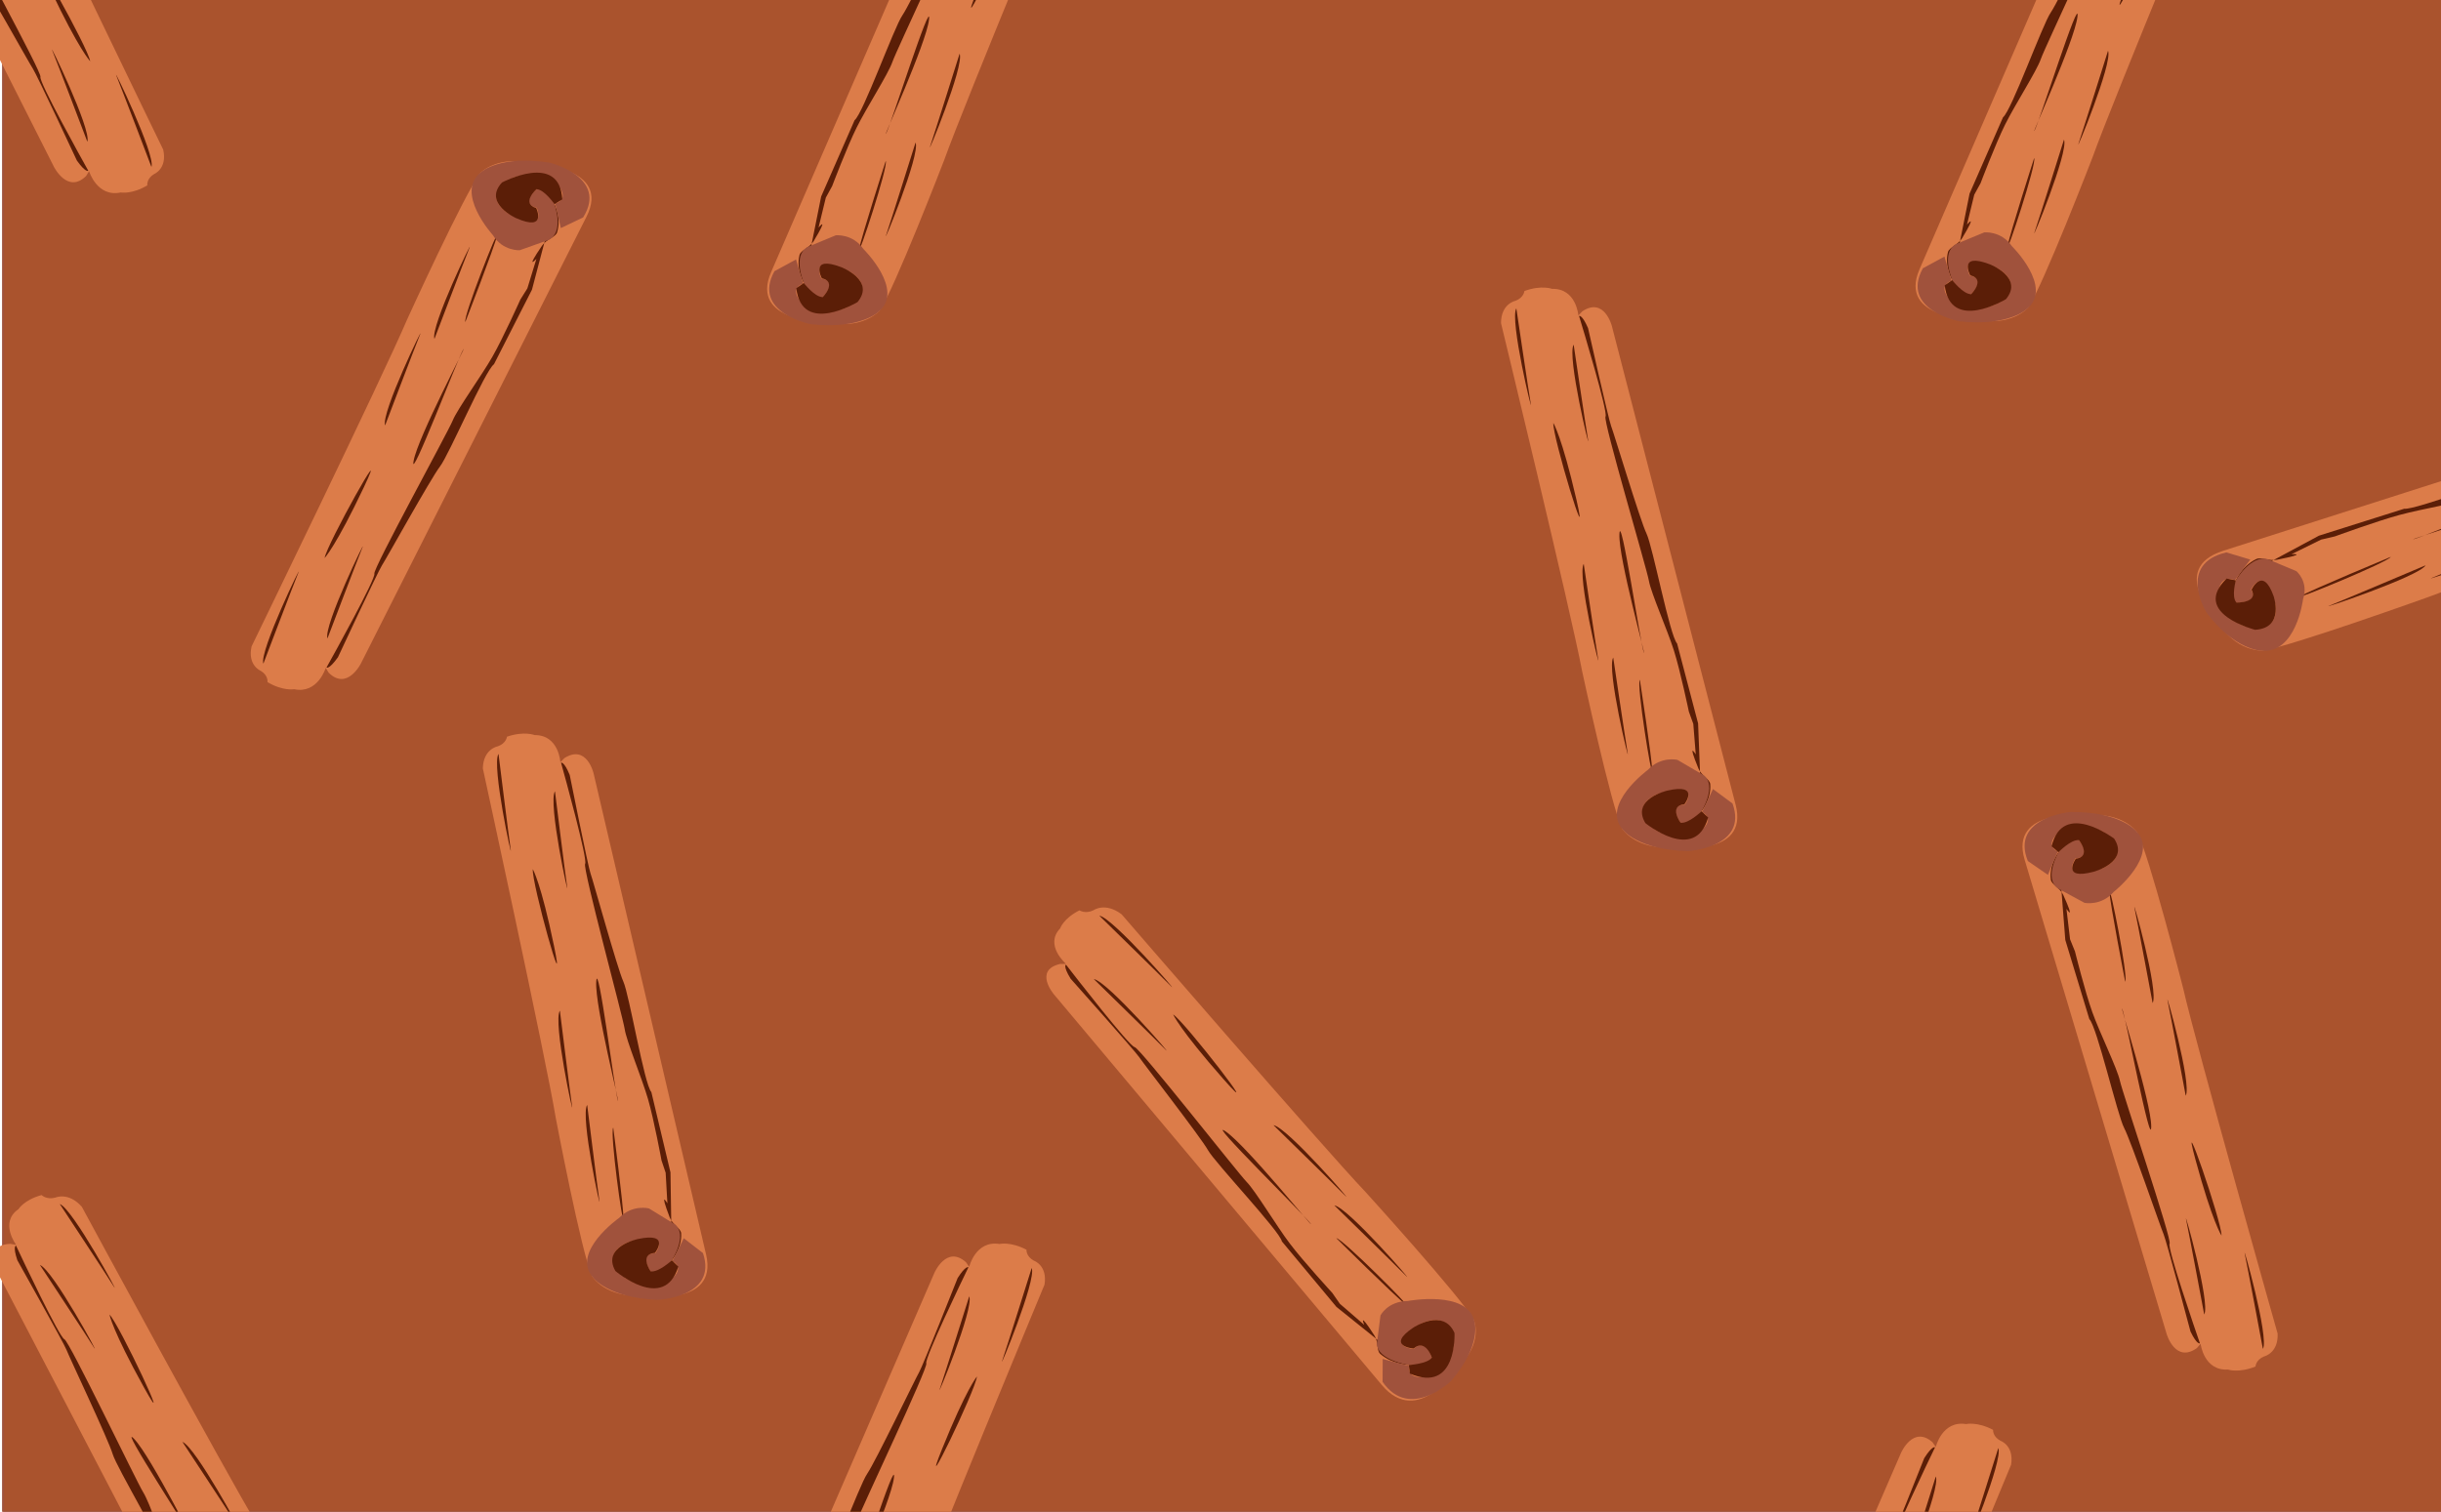 <?xml version="1.0" encoding="utf-8"?>
<!-- Generator: Adobe Illustrator 17.0.0, SVG Export Plug-In . SVG Version: 6.00 Build 0)  -->
<!DOCTYPE svg PUBLIC "-//W3C//DTD SVG 1.1//EN" "http://www.w3.org/Graphics/SVG/1.1/DTD/svg11.dtd">
<svg version="1.1" id="Layer_1" xmlns="http://www.w3.org/2000/svg" xmlns:xlink="http://www.w3.org/1999/xlink" x="0px" y="0px"
	 width="1190.5px" height="737.5px" viewBox="0 0 1190.5 737.5" enable-background="new 0 0 1190.5 737.5" xml:space="preserve">
<g>
	<polygon fill="#AA532D" stroke="#A0523C" stroke-miterlimit="10" points="1198,737.5 1.5,737.5 1.5,-0.5 1195.482,-0.5 	"/>
	<g>
		<defs>
			<rect id="SVGID_1_" width="1196" height="738"/>
		</defs>
		<clipPath id="SVGID_2_">
			<use xlink:href="#SVGID_1_"  overflow="visible"/>
		</clipPath>
		<g clip-path="url(#SVGID_2_)">
			<path fill="#DC7C49" d="M286.06,105.678L175.998,323.717c0,0-6.709,13.405-15.716,4.448l-1.419-2.333
				c0,0-3.887,12.853-15.423,10.399c0,0-5.472,1.02-12.983-3.466c0,0,0.484-3.237-3.285-5.501c0,0-6.557-2.599-4.469-11.93
				c0,0,63.998-131.624,75.813-159.368c0,0,28.031-61.631,35.803-71.652c0,0,8.749-9.208,26.579-4.269
				C260.897,80.046,298.204,81.589,286.06,105.678z"/>
			<path fill="#5B1E07" d="M270.425,99.631c0,0,3.482,6.755,1.27,13.732c-0.737,2.326-5.174,3.304-7.321,6.456
				c-8.587,12.611-2.757,6.474-2.757,6.474l-4.417,14.39l-3.425,5.473c0,0-8.313,18.565-13.636,27.896
				c-5.323,9.331-17.043,25.44-19.345,31.089s-39.068,72.56-38.218,74.745c0.851,2.184-19.93,39.681-23.334,45.756
				c0,0,1.177,1.148,5.572-4.991c0,0,19.716-42.269,21.485-44.864c1.769-2.594,23.877-42.504,28.292-48.218
				c4.415-5.713,21.974-46.812,26.325-49.879l18.529-36.361L270.425,99.631z"/>
			<path fill="#5B1E07" d="M159.707,311.467c0,0,14.346-37.734,17.035-44.319C179.431,260.563,157.561,305.58,159.707,311.467z"/>
			<path fill="#5B1E07" d="M128.449,323.76c0,0,14.346-37.734,17.035-44.319C148.173,272.856,126.303,317.873,128.449,323.76z"/>
			<path fill="#5B1E07" d="M187.822,207.539c0,0,14.346-37.734,17.035-44.319C207.546,156.635,185.676,201.653,187.822,207.539z"/>
			<path fill="#5B1E07" d="M211.883,165.337c0,0,14.346-37.734,17.035-44.319C231.607,114.433,209.737,159.45,211.883,165.337z"/>
			<path fill="#5B1E07" d="M201.713,224.869c-2.137,11.975,21.983-51.12,24.263-54.449S203.774,213.321,201.713,224.869z"/>
			<path fill="#5B1E07" d="M158.319,272.239c0,0,5.545-5.829,19.149-34.56C191.071,208.948,159.207,265.839,158.319,272.239z"/>
			<path fill="#5B1E07" d="M226.948,157.083c0,0,14.35-36.941,15.48-42.158C243.558,109.708,225.795,154.402,226.948,157.083z"/>
			<path fill="#A0523C" d="M267.632,117.049l-14.16,5.024c0,0-8.296,0.513-13.112-7.403c0,0-19.046-20.98-5.464-30.885
				c0,0,9.068-8.261,33.246-4.417c0,0,28.627,6.964,16.253,26.714l-10.868,5.195l-2.725-11.947c0,0,6.148-1.438,2.498-7.436
				c0,0-4.165-10.771-22.525-5.437c0,0-17.243,7.745-3.116,17.603c0,0,19.099,10.481,14.112-2.684c0,0-8.424-1.259-0.113-9.084
				c3.393-3.195,8.767,7.336,8.767,7.336S275.317,113.173,267.632,117.049z"/>
			<path fill="#5B1E07" d="M261.525,101.509c0,0,5.458,11.62-9.763,4.928c0,0-16.434-7.175-6.921-17.416
				c0,0,28.133-15.072,29.406,8.244l-3.822,2.365c0,0-4.826-7.147-8.767-7.336C261.658,92.295,253.93,99.244,261.525,101.509z"/>
		</g>
		<g clip-path="url(#SVGID_2_)">
			<path fill="#DC7C49" d="M-83.758-136.657L26.304,81.383c0,0,6.709,13.405,15.716,4.448l1.419-2.333
				c0,0,3.887,12.853,15.423,10.399c0,0,5.472,1.02,12.983-3.466c0,0-0.484-3.237,3.285-5.501c0,0,6.557-2.599,4.469-11.93
				c0,0-63.998-131.624-75.813-159.368c0,0-28.031-61.631-35.803-71.652c0,0-8.749-9.208-26.579-4.269
				C-58.595-162.289-95.902-160.746-83.758-136.657z"/>
			<path fill="#5B1E07" d="M-68.123-142.704c0,0-3.482,6.755-1.27,13.732c0.737,2.326,5.174,3.304,7.321,6.456
				c8.587,12.611,2.757,6.474,2.757,6.474l4.417,14.39l3.425,5.473c0,0,8.313,18.565,13.636,27.896s17.043,25.44,19.345,31.089
				s39.068,72.56,38.218,74.745s19.93,39.681,23.334,45.756c0,0-1.177,1.148-5.572-4.991c0,0-19.716-42.269-21.485-44.864
				S-7.876-9.053-12.291-14.767s-21.974-46.812-26.325-49.879l-18.529-36.361L-68.123-142.704z"/>
			<path fill="#5B1E07" d="M42.595,69.132c0,0-14.346-37.734-17.035-44.319S44.741,63.246,42.595,69.132z"/>
			<path fill="#5B1E07" d="M73.853,81.425c0,0-14.346-37.734-17.035-44.319C54.129,30.522,75.999,75.539,73.853,81.425z"/>
			<path fill="#5B1E07" d="M14.48-34.796c0,0-14.346-37.734-17.035-44.319C-5.244-85.699,16.626-40.682,14.48-34.796z"/>
			<path fill="#5B1E07" d="M-9.581-76.998c0,0-14.346-37.734-17.035-44.319C-29.305-127.902-7.435-82.884-9.581-76.998z"/>
			<path fill="#5B1E07" d="M0.589-17.466c2.137,11.975-21.983-51.12-24.263-54.449S-1.472-29.014,0.589-17.466z"/>
			<path fill="#5B1E07" d="M43.984,29.904c0,0-5.545-5.829-19.149-34.56S43.095,23.504,43.984,29.904z"/>
			<path fill="#5B1E07" d="M-24.646-85.252c0,0-14.35-36.941-15.48-42.158S-23.493-87.933-24.646-85.252z"/>
			<path fill="#A0523C" d="M-65.33-125.285l14.16,5.024c0,0,8.296,0.513,13.112-7.403c0,0,19.046-20.98,5.464-30.885
				c0,0-9.068-8.261-33.246-4.417c0,0-28.627,6.964-16.253,26.714l10.868,5.195l2.725-11.947c0,0-6.148-1.438-2.498-7.436
				c0,0,4.165-10.771,22.525-5.437c0,0,17.243,7.745,3.116,17.603c0,0-19.099,10.481-14.112-2.684c0,0,8.424-1.259,0.113-9.084
				c-3.393-3.195-8.767,7.336-8.767,7.336S-73.014-129.161-65.33-125.285z"/>
			<path fill="#5B1E07" d="M-59.223-140.825c0,0-5.458,11.62,9.763,4.928c0,0,16.434-7.175,6.921-17.416
				c0,0-28.133-15.072-29.406,8.244l3.822,2.365c0,0,4.826-7.147,8.767-7.336C-59.356-150.04-51.628-143.09-59.223-140.825z"/>
		</g>
		<g clip-path="url(#SVGID_2_)">
			<path fill="#DC7C49" d="M344.373,612.052l-54.866-234.722c0,0-3.317-14.42-14.262-7.48l-1.947,1.992
				c0,0-0.697-13.316-12.543-13.228c0,0-5.093-2.088-13.502,0.787c0,0-0.308,3.255-4.53,4.711c0,0-7.023,1.226-7.234,10.746
				c0,0,30.737,141.206,35.582,170.636c0,0,12.504,65.731,17.673,77.061c0,0,6.318,10.732,24.904,9.476
				C313.649,632.032,350.419,637.982,344.373,612.052z"/>
			<path fill="#5B1E07" d="M327.662,614.828c0,0,5.024-5.895,4.547-13.143c-0.159-2.416-4.252-4.257-5.587-7.762
				c-5.341-14.02-1.13-6.867-1.13-6.867l-0.844-14.922l-2.024-6.024c0,0-3.639-19.774-6.585-29.941
				c-2.945-10.167-10.5-28.226-11.385-34.197c-0.885-5.971-20.64-78.6-19.284-80.561c1.356-1.961-9.887-42.697-11.745-49.304
				c0,0,1.425-0.885,4.234,5.983c0,0,9.055,45.18,10.156,48.064c1.101,2.885,13.058,46.24,15.99,52.697
				c2.931,6.456,10.164,50.063,13.67,53.925l9.32,39.177L327.662,614.828z"/>
			<path fill="#5B1E07" d="M270.663,386.028c0,0,4.908,39.681,5.945,46.643S267.151,391.342,270.663,386.028z"/>
			<path fill="#5B1E07" d="M243.127,367.788c0,0,4.908,39.681,5.945,46.643C250.111,421.393,239.616,373.102,243.127,367.788z"/>
			<path fill="#5B1E07" d="M273.062,493.042c0,0,4.908,39.681,5.945,46.643C280.045,546.647,269.55,498.356,273.062,493.042z"/>
			<path fill="#5B1E07" d="M286.372,539.024c0,0,4.908,39.681,5.945,46.643C293.355,592.629,282.86,544.338,286.372,539.024z"/>
			<path fill="#5B1E07" d="M290.788,478.91c0.799-12.11,9.135,54.268,10.557,57.971C302.767,540.583,290.018,490.588,290.788,478.91
				z"/>
			<path fill="#5B1E07" d="M259.86,424.022c0,0,4.006,6.795,10.358,37.544S259.186,430.444,259.86,424.022z"/>
			<path fill="#5B1E07" d="M299.082,550.087c0,0,5.103,38.909,4.949,44.225C303.876,599.628,297.311,552.473,299.082,550.087z"/>
			<path fill="#A0523C" d="M329.132,597.276l-12.605-7.731c0,0-7.971-2.158-14.575,4.602c0,0-23.635,16.663-12.77,29.041
				c0,0,6.857,9.871,31.372,10.953c0,0,29.607-1.074,22.291-22.816l-9.351-7.24l-5.536,11.111c0,0,5.652,2.631,0.646,7.754
				c0,0-6.658,9.677-23.285,0.803c0,0-14.957-11.003,1.2-17.797c0,0,21.158-6.409,13.121,5.438c0,0-8.522-0.455-2.298,8.84
				c2.541,3.795,10.321-5.405,10.321-5.405S335.696,602.593,329.132,597.276z"/>
			<path fill="#5B1E07" d="M319.432,611.217c0,0,8.124-10.246-8.338-6.759c0,0-17.762,3.716-10.947,15.609
				c0,0,23.817,20.327,30.675-2.167l-3.159-3.071c0,0-6.43,6.009-10.321,5.405C317.342,620.234,311.476,611.909,319.432,611.217z"/>
		</g>
		<g clip-path="url(#SVGID_2_)">
			<path fill="#DC7C49" d="M358.946,844.217l96.753-223.215c0,0,5.891-13.721,15.424-5.227l1.558,2.258
				c0,0,3.107-13.028,14.773-11.154c0,0,5.402-1.292,13.173,2.811c0,0-0.288,3.257,3.611,5.329c0,0,6.703,2.267,5.182,11.688
				c0,0-55.968,134.626-66.092,162.919c0,0-24.273,62.94-31.43,73.335c0,0-8.181,9.632-26.282,5.591
				C385.616,868.552,348.272,868.878,358.946,844.217z"/>
			<path fill="#5B1E07" d="M374.922,849.474c0,0-3.884-6.571-2.096-13.647c0.596-2.359,4.967-3.557,6.92-6.813
				c7.814-13.022,2.362-6.602,2.362-6.602l3.543-14.589l3.09-5.636c0,0,7.181-18.953,11.934-28.536
				c4.752-9.583,15.483-26.254,17.441-32.01c1.958-5.755,34.636-74.405,33.655-76.543c-0.981-2.138,17.508-40.618,20.541-46.854
				c0,0-1.244-1.088-5.263,5.262c0,0-17.139,43.192-18.749,45.871c-1.61,2.679-21.279,43.634-25.343,49.56
				c-4.064,5.926-19.119,47.84-23.279,51.121L383.37,807.29L374.922,849.474z"/>
			<path fill="#5B1E07" d="M472.703,632.42c0,0-12.049,38.395-14.338,45.104C456.078,684.233,475.202,638.19,472.703,632.42z"/>
			<path fill="#5B1E07" d="M503.173,618.582c0,0-12.049,38.395-14.338,45.104S505.671,624.352,503.173,618.582z"/>
			<path fill="#5B1E07" d="M450.896,737.597c0,0-12.049,38.395-14.338,45.104C434.27,789.41,453.394,743.367,450.896,737.597z"/>
			<path fill="#5B1E07" d="M429.415,780.939c0,0-12.049,38.395-14.338,45.104S431.913,786.709,429.415,780.939z"/>
			<path fill="#5B1E07" d="M435.981,720.988c1.412-12.064-18.869,52.142-20.944,55.58S434.619,732.621,435.981,720.988z"/>
			<path fill="#5B1E07" d="M476.455,671.519c0,0-5.185,6.097-17.036,35.465C447.567,736.352,475.953,677.954,476.455,671.519z"/>
			<path fill="#5B1E07" d="M414.87,789.934c0,0-12.101,37.603-12.915,42.869C401.141,838.068,416.183,792.553,414.87,789.934z"/>
			<path fill="#A0523C" d="M376.661,831.941l13.836-5.725c0,0,8.253-0.927,13.538,6.736c0,0,20.282,19.996,7.318,30.565
				c0,0-8.556,8.702-32.929,6.073c0,0-29.003-5.522-17.838-25.861l10.538-5.731l3.441,11.792c0,0-6.052,1.743-2.046,7.55
				c0,0,4.808,10.547,22.818,4.302c0,0,16.75-8.596,2.05-17.733c0,0-19.702-9.51-13.929,3.386c0,0,8.487,0.835,0.661,9.065
				c-3.195,3.36-9.196-6.887-9.196-6.887S369.221,836.196,376.661,831.941z"/>
			<path fill="#5B1E07" d="M383.695,847.153c0,0-6.15-11.33,9.451-5.409c0,0,16.842,6.342,7.96,17.044
				c0,0-27.182,16.456-29.858-6.761l3.674-2.552c0,0,5.25,6.895,9.196,6.887C384.118,856.36,391.415,849.034,383.695,847.153z"/>
		</g>
		<g clip-path="url(#SVGID_2_)">
			<path fill="#DC7C49" d="M111.741,837.411L-1.307,620.643c0,0-6.988-13.287,6.334-13.836l2.875,0.505
				c0,0-8.332-10.961,1.134-17.448c0,0,2.651-4.478,11.247-6.85c0,0,2.416,2.415,6.741,1.233c0,0,6.395-2.915,12.914,4.529
				c0,0,69.811,129.149,85.6,155.202c0,0,33.929,59.12,37.385,70.979c0,0,2.144,12.02-13.453,21.312
				C149.47,836.268,124.241,861.349,111.741,837.411z"/>
			<path fill="#5B1E07" d="M126.864,830.364c0,0-7.923-1.9-12.38-7.92c-1.486-2.007,0.536-5.734-0.742-9.257
				c-5.114-14.09-3.684-6.079-3.684-6.079l-9.286-12.317l-2.412-5.904c0,0-10.304-17.717-14.749-27.422
				c-4.445-9.705-10.496-28.227-13.777-33.46c-3.281-5.232-36.055-73.843-38.44-74.65c-2.385-0.807-20.638-39.38-23.571-45.655
				c0,0-1.722,0.086,0.629,7.095c0,0,22.955,40.891,24.006,43.791c1.05,2.901,20.484,43.949,22.464,50.699
				c1.98,6.75,25.333,45.382,25.126,50.39l18.74,36.271L126.864,830.364z"/>
			<path fill="#5B1E07" d="M19.461,617.117c0,0,22.58,34.228,26.401,40.331C49.683,663.551,25.795,619.392,19.461,617.117z"/>
			<path fill="#5B1E07" d="M29.156,587.388c0,0,22.58,34.228,26.401,40.331C59.379,633.822,35.491,589.664,29.156,587.388z"/>
			<path fill="#5B1E07" d="M88.961,703.425c0,0,22.58,34.228,26.401,40.331C119.183,749.859,95.295,705.701,88.961,703.425z"/>
			<path fill="#5B1E07" d="M109.072,747.309c0,0,22.58,34.228,26.401,40.331C139.295,793.743,115.407,749.585,109.072,747.309z"/>
			<path fill="#5B1E07" d="M65.455,702.017c-8.715-9.175,28.955,48.152,30.297,51.879C97.093,757.624,73.859,710.864,65.455,702.017
				z"/>
			<path fill="#5B1E07" d="M53.391,641.308c0,0,1.353,7.614,16.826,35.549S58.211,646.034,53.391,641.308z"/>
			<path fill="#5B1E07" d="M106.362,763.13c0,0,21.91,33.723,25.579,37.859C135.61,805.125,109.359,764.044,106.362,763.13z"/>
			<path fill="#A0523C" d="M113.984,817.239l4.851-13.118c0,0,4.889-6.126,14.645-4.414c0,0,29.887,0.148,29.518,15.992
				c0,0,1.141,11.635-17.605,26.065c0,0-24.227,15.538-32.925-5.778l2.595-10.927l11.81,5.759c0,0-2.733,5.218,4.661,6.516
				c0,0,11.744,3.998,19.027-12.253c0,0,4.536-17.018-12.828-13.468c0,0-21.078,6.624-6.791,11.583c0,0,6.464-5.08,7.724,5.747
				c0.514,4.42-11.802,1.421-11.802,1.421S112.32,825.096,113.984,817.239z"/>
			<path fill="#5B1E07" d="M130.99,822.94c0,0-13.288-3.639,2.112-9.984c0,0,16.584-6.882,19.108,6.335
				c0,0-5.351,29.327-25.805,15.261l0.46-4.188c0,0,9.116,1.212,11.802-1.421C138.666,828.943,137.769,819.085,130.99,822.94z"/>
		</g>
		<g clip-path="url(#SVGID_2_)">
			<path fill="#DC7C49" d="M673.917,675.677L513.927,485.01c0,0-9.864-11.676,3.043-14.732l2.928-0.05
				c0,0-10.648-9.146-2.867-17.282c0,0,1.573-4.882,9.44-8.827c0,0,2.914,1.905,6.875-0.068c0,0,5.591-4.06,13.665,1.988
				c0,0,97.725,113.134,119.109,135.633c0,0,46.664,51.415,52.748,62.363c0,0,4.837,11.353-8.303,23.392
				C710.564,667.425,691.601,696.73,673.917,675.677z"/>
			<path fill="#5B1E07" d="M687.104,665.924c0,0-8.183-0.36-13.916-5.406c-1.911-1.682-0.783-5.711-2.836-8.915
				c-8.214-12.816-4.989-5.25-4.989-5.25l-11.891-10.292l-3.705-5.319c0,0-14.118-15.383-20.678-24.035s-16.7-25.628-21.103-30.125
				s-52.1-65.416-54.617-65.754c-2.517-0.338-29.164-34.619-33.463-40.203c0,0-1.665,0.41,2.233,6.821
				c0,0,31.775,35.659,33.463,38.297c1.689,2.639,30.055,39.118,33.53,45.346c3.476,6.228,35.124,39.603,36.063,44.541
				l26.599,31.937L687.104,665.924z"/>
			<path fill="#5B1E07" d="M533.438,477.633c0,0,29.889,29.213,35.018,34.46C573.585,517.34,540.153,478.661,533.438,477.633z"/>
			<path fill="#5B1E07" d="M536.147,446.719c0,0,29.889,29.213,35.018,34.46C576.294,486.426,542.862,447.747,536.147,446.719z"/>
			<path fill="#5B1E07" d="M621.095,548.919c0,0,29.889,29.213,35.018,34.46C661.242,588.626,627.81,549.947,621.095,548.919z"/>
			<path fill="#5B1E07" d="M650.771,588.043c0,0,29.889,29.213,35.018,34.46C690.918,627.75,657.486,589.071,650.771,588.043z"/>
			<path fill="#5B1E07" d="M597.78,551.986c-10.616-7.327,39.299,41.627,41.461,45.02
				C641.403,600.398,608.018,559.051,597.78,551.986z"/>
			<path fill="#5B1E07" d="M572.143,494.881c0,0,3.059,7.192,24.561,31.592S577.935,498.593,572.143,494.881z"/>
			<path fill="#5B1E07" d="M651.725,604.032c0,0,29.118,28.845,33.65,32.197C689.907,639.581,654.866,604.36,651.725,604.032z"/>
			<path fill="#A0523C" d="M671.514,655.521l1.756-13.749c0,0,3.387-6.918,13.32-7.088c0,0,29.269-5.507,32.52,10.061
				c0,0,3.768,11.166-11.28,28.826c0,0-20.158,19.781-33.524,0.574l0.048-11.179l12.865,3.4c0,0-1.484,5.621,6.044,5.492
				c0,0,12.399,1.69,15.82-15.584c0,0,0.559-17.505-15.618-10.749c0,0-19.109,10.465-4.003,12.615c0,0,5.165-6.191,8.865,4.162
				c1.511,4.227-11.221,3.622-11.221,3.622S671.676,663.521,671.514,655.521z"/>
			<path fill="#5B1E07" d="M689.448,657.881c0,0-13.828-1.047-0.21-10.165c0,0,14.654-9.869,20.135,2.583
				c0,0,1.45,29.7-21.765,19.808l-0.505-4.183c0,0,9.193-0.539,11.221-3.622C698.325,662.302,695.201,652.829,689.448,657.881z"/>
		</g>
		<g clip-path="url(#SVGID_2_)">
			<path fill="#DC7C49" d="M376.06,132.802l96.753-223.215c0,0,5.891-13.721,15.424-5.227l1.558,2.258
				c0,0,3.107-13.028,14.773-11.155c0,0,5.402-1.292,13.173,2.811c0,0-0.288,3.257,3.611,5.329c0,0,6.703,2.267,5.182,11.688
				c0,0-55.968,134.626-66.092,162.919c0,0-24.273,62.94-31.43,73.335c0,0-8.181,9.632-26.282,5.591
				C402.73,157.137,365.386,157.463,376.06,132.802z"/>
			<path fill="#5B1E07" d="M392.036,138.058c0,0-3.884-6.571-2.096-13.647c0.596-2.359,4.967-3.557,6.92-6.813
				c7.814-13.022,2.362-6.602,2.362-6.602l3.543-14.589l3.09-5.636c0,0,7.181-18.953,11.934-28.536s15.483-26.254,17.441-32.01
				c1.958-5.756,34.636-74.405,33.655-76.543c-0.981-2.138,17.508-40.618,20.541-46.854c0,0-1.244-1.088-5.263,5.262
				c0,0-17.139,43.192-18.749,45.871c-1.61,2.679-21.279,43.634-25.343,49.56s-19.119,47.84-23.279,51.121l-16.309,37.232
				L392.036,138.058z"/>
			<path fill="#5B1E07" d="M489.818-78.995c0,0-12.049,38.395-14.338,45.104S492.316-73.225,489.818-78.995z"/>
			<path fill="#5B1E07" d="M520.287-92.833c0,0-12.049,38.395-14.338,45.104S522.785-87.063,520.287-92.833z"/>
			<path fill="#5B1E07" d="M468.01,26.182c0,0-12.049,38.395-14.338,45.104S470.508,31.952,468.01,26.182z"/>
			<path fill="#5B1E07" d="M446.529,69.524c0,0-12.049,38.395-14.338,45.104C429.903,121.337,449.027,75.294,446.529,69.524z"/>
			<path fill="#5B1E07" d="M453.095,9.573c1.412-12.064-18.869,52.142-20.944,55.58C430.076,68.59,451.733,21.206,453.095,9.573z"/>
			<path fill="#5B1E07" d="M493.569-39.896c0,0-5.185,6.097-17.036,35.465S493.067-33.461,493.569-39.896z"/>
			<path fill="#5B1E07" d="M431.985,78.518c0,0-12.101,37.603-12.915,42.869C418.255,126.653,433.297,81.138,431.985,78.518z"/>
			<path fill="#A0523C" d="M393.775,120.526l13.836-5.725c0,0,8.253-0.927,13.538,6.736c0,0,20.282,19.996,7.318,30.565
				c0,0-8.556,8.702-32.929,6.073c0,0-29.003-5.522-17.838-25.861l10.538-5.731l3.441,11.792c0,0-6.052,1.743-2.046,7.55
				c0,0,4.808,10.547,22.818,4.302c0,0,16.75-8.596,2.05-17.733c0,0-19.702-9.51-13.929,3.386c0,0,8.487,0.835,0.661,9.065
				c-3.195,3.36-9.196-6.887-9.196-6.887S386.335,124.781,393.775,120.526z"/>
			<path fill="#5B1E07" d="M400.809,135.737c0,0-6.15-11.33,9.451-5.409c0,0,16.842,6.342,7.96,17.044
				c0,0-27.182,16.456-29.858-6.761l3.674-2.552c0,0,5.25,6.895,9.196,6.887C401.232,144.945,408.529,137.619,400.809,135.737z"/>
		</g>
		<g clip-path="url(#SVGID_2_)">
			<path fill="#DC7C49" d="M936.157,131.385l96.753-223.215c0,0,5.891-13.721,15.424-5.227l1.558,2.258
				c0,0,3.107-13.028,14.773-11.155c0,0,5.402-1.292,13.172,2.811c0,0-0.288,3.257,3.611,5.329c0,0,6.703,2.267,5.182,11.688
				c0,0-55.968,134.626-66.092,162.919c0,0-24.273,62.94-31.43,73.335c0,0-8.181,9.632-26.282,5.591
				C962.828,155.72,925.484,156.045,936.157,131.385z"/>
			<path fill="#5B1E07" d="M952.133,136.641c0,0-3.884-6.571-2.096-13.647c0.596-2.359,4.967-3.557,6.92-6.813
				c7.814-13.022,2.362-6.602,2.362-6.602l3.543-14.589l3.09-5.636c0,0,7.181-18.953,11.933-28.536s15.483-26.254,17.442-32.01
				s34.636-74.405,33.654-76.543c-0.981-2.138,17.508-40.618,20.541-46.854c0,0-1.244-1.088-5.263,5.262
				c0,0-17.139,43.192-18.749,45.871c-1.61,2.679-21.279,43.634-25.343,49.56c-4.064,5.926-19.119,47.84-23.279,51.121
				l-16.309,37.232L952.133,136.641z"/>
			<path fill="#5B1E07" d="M1049.915-80.412c0,0-12.049,38.395-14.338,45.104S1052.413-74.642,1049.915-80.412z"/>
			<path fill="#5B1E07" d="M1080.385-94.25c0,0-12.049,38.395-14.338,45.104S1082.883-88.48,1080.385-94.25z"/>
			<path fill="#5B1E07" d="M1028.107,24.764c0,0-12.049,38.395-14.338,45.104C1011.481,76.578,1030.605,30.535,1028.107,24.764z"/>
			<path fill="#5B1E07" d="M1006.626,68.107c0,0-12.049,38.395-14.338,45.104C990.001,119.92,1009.124,73.877,1006.626,68.107z"/>
			<path fill="#5B1E07" d="M1013.193,8.156c1.412-12.064-18.869,52.142-20.944,55.58C990.174,67.173,1011.831,19.789,1013.193,8.156
				z"/>
			<path fill="#5B1E07" d="M1053.666-41.313c0,0-5.185,6.097-17.036,35.465C1024.779,23.52,1053.165-34.879,1053.666-41.313z"/>
			<path fill="#5B1E07" d="M992.082,77.101c0,0-12.101,37.603-12.915,42.869C978.353,125.236,993.395,79.721,992.082,77.101z"/>
			<path fill="#A0523C" d="M953.873,119.109l13.836-5.725c0,0,8.253-0.927,13.538,6.736c0,0,20.282,19.996,7.318,30.565
				c0,0-8.556,8.702-32.929,6.073c0,0-29.003-5.522-17.838-25.861l10.538-5.731l3.441,11.792c0,0-6.052,1.743-2.046,7.55
				c0,0,4.808,10.547,22.818,4.302c0,0,16.75-8.596,2.05-17.733c0,0-19.702-9.51-13.929,3.386c0,0,8.487,0.835,0.661,9.065
				c-3.195,3.36-9.196-6.887-9.196-6.887S946.433,123.364,953.873,119.109z"/>
			<path fill="#5B1E07" d="M960.907,134.32c0,0-6.15-11.33,9.451-5.409c0,0,16.842,6.342,7.96,17.044
				c0,0-27.182,16.456-29.858-6.761l3.674-2.552c0,0,5.25,6.895,9.196,6.887C961.33,143.528,968.627,136.202,960.907,134.32z"/>
		</g>
		<g clip-path="url(#SVGID_2_)">
			<path fill="#DC7C49" d="M1084.35,268.675l248.603-79.46c0,0,15.244-4.923,14.434,7.201l-0.855,2.551
				c0,0,12.847-6.387,18.928,2.873c0,0,4.608,2.875,6.288,10.911c0,0-2.892,1.933-2.06,5.975c0,0,2.505,6.101-6.31,11.218
				c0,0-148.377,49.568-178.488,61.113c0,0-68.13,24.477-81.442,26.352c0,0-13.349,0.67-21.842-14.44
				C1081.606,302.97,1056.895,277.464,1084.35,268.675z"/>
			<path fill="#5B1E07" d="M1090.443,283.118c0,0,2.912-6.975,9.956-10.376c2.348-1.133,6.203,1.092,10.184,0.307
				c15.923-3.141,7.026-2.694,7.026-2.694l14.428-7.108l6.7-1.56c0,0,20.432-7.459,31.496-10.458c11.065-3,31.926-6.52,37.985-8.938
				s84.428-24.844,85.561-26.92c1.133-2.075,45.174-14.527,52.335-16.52c0,0,0.089-1.569-7.812-0.181
				c0,0-47.068,16.466-50.346,17.11c-3.277,0.645-50.146,13.904-57.724,14.983c-7.578,1.08-52.223,18.144-57.668,17.427
				l-41.579,13.137L1090.443,283.118z"/>
			<path fill="#5B1E07" d="M1334.606,208.398c0,0-39.755,16.831-46.822,19.646C1280.717,230.86,1331.451,213.895,1334.606,208.398z"
				/>
			<path fill="#5B1E07" d="M1366.034,220.326c0,0-39.755,16.831-46.822,19.646C1312.145,242.787,1362.88,225.822,1366.034,220.326z"
				/>
			<path fill="#5B1E07" d="M1233.031,262.217c0,0-39.755,16.831-46.822,19.646C1179.142,284.679,1229.876,267.714,1233.031,262.217z
				"/>
			<path fill="#5B1E07" d="M1182.996,275.791c0,0-39.755,16.831-46.822,19.646C1129.107,298.252,1179.841,281.288,1182.996,275.791z
				"/>
			<path fill="#5B1E07" d="M1237.056,241.075c10.938-6.923-55.63,21.132-59.842,21.953
				C1173.003,263.849,1226.508,247.752,1237.056,241.075z"/>
			<path fill="#5B1E07" d="M1304.606,236.572c0,0-8.455,0.42-40.588,11.479C1231.885,259.11,1298.937,240.438,1304.606,236.572z"/>
			<path fill="#5B1E07" d="M1166.01,271.661c0,0-39.133,16.277-44.036,19.163C1117.071,293.71,1164.695,274.28,1166.01,271.661z"/>
			<path fill="#A0523C" d="M1106.134,272.841l13.807,5.782c0,0,6.171,5.077,3.27,13.732c0,0-3.323,27.055-20.581,25.044
				c0,0-12.823-0.197-26.592-18.703c0,0-14.399-23.588,9.791-29.211l11.654,3.507l-7.536,10.088c0,0-5.408-3.027-7.606,3.532
				c0,0-5.607,10.214,11.364,18.53c0,0,18.098,5.909,16.061-10.194c0,0-5.001-19.792-11.926-7.377c0,0,4.861,6.392-7.092,6.388
				c-4.88-0.002-0.303-10.84-0.303-10.84S1097.733,270.502,1106.134,272.841z"/>
			<path fill="#5B1E07" d="M1098.112,287.641c0,0,5.379-11.651,10.676,2.969c0,0,5.759,15.749-8.937,16.637
				c0,0-31.45-7.949-13.93-24.988l4.523,0.859c0,0-2.287,8.128,0.303,10.84C1090.746,293.958,1101.603,294.189,1098.112,287.641z"/>
		</g>
		<g clip-path="url(#SVGID_2_)">
			<path fill="#DC7C49" d="M987.428,419.399l69.313,231.529c0,0,4.204,14.226,14.702,6.736l1.82-2.089
				c0,0,1.521,13.259,13.342,12.562c0,0,5.214,1.823,13.431-1.479c0,0,0.106-3.266,4.231-4.936c0,0,6.936-1.584,6.557-11.1
				c0,0-39.432-139.402-46.091-168.536c0,0-16.554-64.984-22.416-76.031c0,0-6.973-10.39-25.451-8.181
				C1016.866,397.873,979.786,393.822,987.428,419.399z"/>
			<path fill="#5B1E07" d="M1003.941,415.769c0,0-4.651,6.143-3.726,13.356c0.308,2.404,4.509,4.032,6.059,7.463
				c6.2,13.723,1.554,6.798,1.554,6.798l1.767,14.855l2.393,5.91c0,0,4.858,19.555,8.428,29.555s12.231,27.642,13.485,33.558
				c1.254,5.916,25.474,77.414,24.242,79.442c-1.232,2.028,12.516,42.121,14.779,48.622c0,0-1.368,0.957-4.598-5.755
				c0,0-11.838-44.643-13.116-47.466c-1.278-2.824-15.901-45.496-19.227-51.792s-13.248-49.461-16.987-53.137l-11.731-38.636
				L1003.941,415.769z"/>
			<path fill="#5B1E07" d="M1075.017,641.277c0,0-7.357-39.366-8.824-46.263C1064.726,588.116,1078.194,635.791,1075.017,641.277z"
				/>
			<path fill="#5B1E07" d="M1103.638,658.074c0,0-7.357-39.366-8.824-46.263C1093.347,604.913,1106.815,652.588,1103.638,658.074z"
				/>
			<path fill="#5B1E07" d="M1065.995,534.557c0,0-7.357-39.366-8.824-46.263C1055.704,481.396,1069.173,529.071,1065.995,534.557z"
				/>
			<path fill="#5B1E07" d="M1049.859,489.331c0,0-7.357-39.366-8.824-46.263C1039.568,436.171,1053.036,483.845,1049.859,489.331z"
				/>
			<path fill="#5B1E07" d="M1049.172,549.577c-0.048,12.132-12.481-53.712-14.13-57.336S1049.219,537.878,1049.172,549.577z"/>
			<path fill="#5B1E07" d="M1083.45,602.788c0,0-4.42-6.578-12.667-36.952C1062.537,535.462,1083.726,596.342,1083.45,602.788z"/>
			<path fill="#5B1E07" d="M1036.485,478.939c0,0-7.504-38.585-7.679-43.9S1038.105,476.466,1036.485,478.939z"/>
			<path fill="#A0523C" d="M1003.56,433.37l13.064,7.071c0,0,8.092,1.745,14.267-5.343c0,0,22.566-17.851,10.951-29.65
				c0,0-7.457-9.503-32-9.323c0,0-29.493,2.593-20.843,23.925l9.785,6.748l4.839-11.378c0,0-5.806-2.337-1.125-7.709
				c0,0,6.048-10.003,23.199-1.998c0,0,15.615,10.217-0.096,17.83c0,0-20.727,7.486-13.437-4.756c0,0,8.537,0.017,1.747-8.944
				c-2.772-3.658-9.969,5.927-9.969,5.927S996.677,428.398,1003.56,433.37z"/>
			<path fill="#5B1E07" d="M1012.382,418.952c0,0-7.477,10.647,8.744,6.32c0,0,17.504-4.622,9.963-16.146
				c0,0-25.038-19.071-30.492,3.74l3.344,2.904c0,0,6.048-6.329,9.969-5.927C1013.91,409.842,1020.282,417.853,1012.382,418.952z"/>
		</g>
		<g clip-path="url(#SVGID_2_)">
			<path fill="#DC7C49" d="M846.497,392.674l-60.37-233.598c0,0-3.655-14.352-14.434-7.2l-1.899,2.03c0,0-1.01-13.3-12.851-12.98
				c0,0-5.141-1.989-13.48,1.05c0,0-0.231,3.26-4.418,4.798c0,0-6.993,1.362-6.979,10.884c0,0,34.049,140.574,39.585,169.903
				c0,0,14.046,65.472,19.48,76.699c0,0,6.569,10.606,25.121,8.988C816.251,413.248,853.152,418.479,846.497,392.674z"/>
			<path fill="#5B1E07" d="M829.856,395.775c0,0,4.884-5.991,4.237-13.229c-0.216-2.413-4.351-4.173-5.768-7.651
				c-5.669-13.913-1.292-6.843-1.292-6.843l-1.195-14.902l-2.165-5.983c0,0-4.103-19.698-7.287-29.806
				c-3.184-10.108-11.161-28.015-12.187-33.968c-1.026-5.953-22.483-78.179-21.173-80.166s-10.889-42.495-12.901-49.064
				c0,0,1.404-0.913,4.374,5.899c0,0,10.115,44.993,11.284,47.855c1.169,2.863,14.142,45.975,17.225,52.373
				c3.082,6.398,11.338,49.853,14.934,53.646l10.238,38.987L829.856,395.775z"/>
			<path fill="#5B1E07" d="M767.492,168.138c0,0,5.839,39.577,7.04,46.517C775.733,221.595,764.105,173.519,767.492,168.138z"/>
			<path fill="#5B1E07" d="M739.534,150.439c0,0,5.839,39.577,7.04,46.517C747.775,203.896,736.147,155.82,739.534,150.439z"/>
			<path fill="#5B1E07" d="M772.405,275.081c0,0,5.839,39.577,7.04,46.517C780.647,328.537,769.019,280.462,772.405,275.081z"/>
			<path fill="#5B1E07" d="M786.793,320.793c0,0,5.839,39.577,7.04,46.517C795.035,374.25,783.407,326.175,786.793,320.793z"/>
			<path fill="#5B1E07" d="M789.795,260.607c0.514-12.123,10.409,54.077,11.918,57.751
				C803.221,322.032,789.299,272.297,789.795,260.607z"/>
			<path fill="#5B1E07" d="M757.584,206.335c0,0,4.165,6.715,11.238,37.334S757.061,212.768,757.584,206.335z"/>
			<path fill="#5B1E07" d="M799.76,331.606c0,0,6.016,38.8,5.987,44.118C805.718,381.041,798.046,334.025,799.76,331.606z"/>
			<path fill="#A0523C" d="M830.913,378.197l-12.784-7.484c0,0-8.02-2.002-14.464,4.885c0,0-23.238,17.12-12.084,29.283
				c0,0,7.088,9.735,31.622,10.338c0,0,29.575-1.651,21.749-23.245l-9.52-7.056l-5.273,11.217c0,0,5.712,2.52,0.828,7.74
				c0,0-6.429,9.804-23.261,1.257c0,0-15.213-10.708,0.781-17.816c0,0,21.002-6.82,13.246,5.181c0,0-8.531-0.289-2.09,8.883
				c2.63,3.745,10.191-5.605,10.191-5.605S837.6,383.385,830.913,378.197z"/>
			<path fill="#5B1E07" d="M821.542,392.324c0,0,7.881-10.402-8.495-6.595c0,0-17.67,4.061-10.577,15.819
				c0,0,24.29,19.857,30.617-2.765l-3.231-3.009c0,0-6.288,6.133-10.191,5.605C819.665,401.38,813.605,393.171,821.542,392.324z"/>
		</g>
		<g clip-path="url(#SVGID_2_)">
			<path fill="#DC7C49" d="M830.361,932.081l96.753-223.215c0,0,5.891-13.721,15.424-5.227l1.558,2.258
				c0,0,3.107-13.028,14.773-11.154c0,0,5.402-1.292,13.173,2.811c0,0-0.288,3.257,3.611,5.329c0,0,6.703,2.267,5.182,11.688
				c0,0-55.968,134.626-66.092,162.919c0,0-24.273,62.94-31.43,73.335c0,0-8.181,9.632-26.282,5.591
				C857.031,956.416,819.687,956.742,830.361,932.081z"/>
			<path fill="#5B1E07" d="M846.337,937.338c0,0-3.884-6.571-2.096-13.647c0.596-2.359,4.967-3.557,6.92-6.813
				c7.814-13.022,2.362-6.602,2.362-6.602l3.543-14.589l3.09-5.636c0,0,7.181-18.953,11.933-28.536
				c4.752-9.583,15.483-26.254,17.441-32.01c1.958-5.755,34.636-74.405,33.655-76.543s17.508-40.618,20.541-46.854
				c0,0-1.244-1.088-5.263,5.262c0,0-17.139,43.192-18.749,45.871c-1.61,2.679-21.279,43.634-25.343,49.56
				c-4.064,5.926-19.119,47.84-23.279,51.121l-16.309,37.232L846.337,937.338z"/>
			<path fill="#5B1E07" d="M944.119,720.284c0,0-12.049,38.395-14.338,45.104C927.493,772.097,946.617,726.054,944.119,720.284z"/>
			<path fill="#5B1E07" d="M974.589,706.446c0,0-12.049,38.395-14.338,45.104C957.963,758.259,977.087,712.216,974.589,706.446z"/>
			<path fill="#5B1E07" d="M922.311,825.461c0,0-12.049,38.395-14.338,45.104C905.685,877.274,924.809,831.231,922.311,825.461z"/>
			<path fill="#5B1E07" d="M900.83,868.803c0,0-12.049,38.395-14.338,45.104C884.204,920.616,903.328,874.573,900.83,868.803z"/>
			<path fill="#5B1E07" d="M907.397,808.852c1.412-12.064-18.869,52.142-20.944,55.58
				C884.378,867.869,906.035,820.485,907.397,808.852z"/>
			<path fill="#5B1E07" d="M947.87,759.383c0,0-5.185,6.097-17.036,35.465C918.982,824.216,947.368,765.818,947.87,759.383z"/>
			<path fill="#5B1E07" d="M886.286,877.798c0,0-12.101,37.603-12.915,42.869C872.557,925.932,887.599,880.417,886.286,877.798z"/>
			<path fill="#A0523C" d="M848.076,919.805l13.836-5.725c0,0,8.253-0.927,13.538,6.736c0,0,20.282,19.996,7.318,30.565
				c0,0-8.556,8.702-32.929,6.073c0,0-29.003-5.522-17.838-25.861l10.538-5.731l3.441,11.792c0,0-6.052,1.743-2.046,7.55
				c0,0,4.808,10.547,22.818,4.302c0,0,16.75-8.596,2.05-17.733c0,0-19.702-9.51-13.929,3.386c0,0,8.487,0.835,0.661,9.065
				c-3.195,3.36-9.196-6.887-9.196-6.887S840.637,924.06,848.076,919.805z"/>
			<path fill="#5B1E07" d="M855.111,935.017c0,0-6.15-11.33,9.451-5.409c0,0,16.842,6.342,7.96,17.044
				c0,0-27.182,16.456-29.858-6.761l3.674-2.552c0,0,5.25,6.895,9.196,6.887C855.534,944.224,862.831,936.898,855.111,935.017z"/>
		</g>
	</g>
</g>
</svg>
